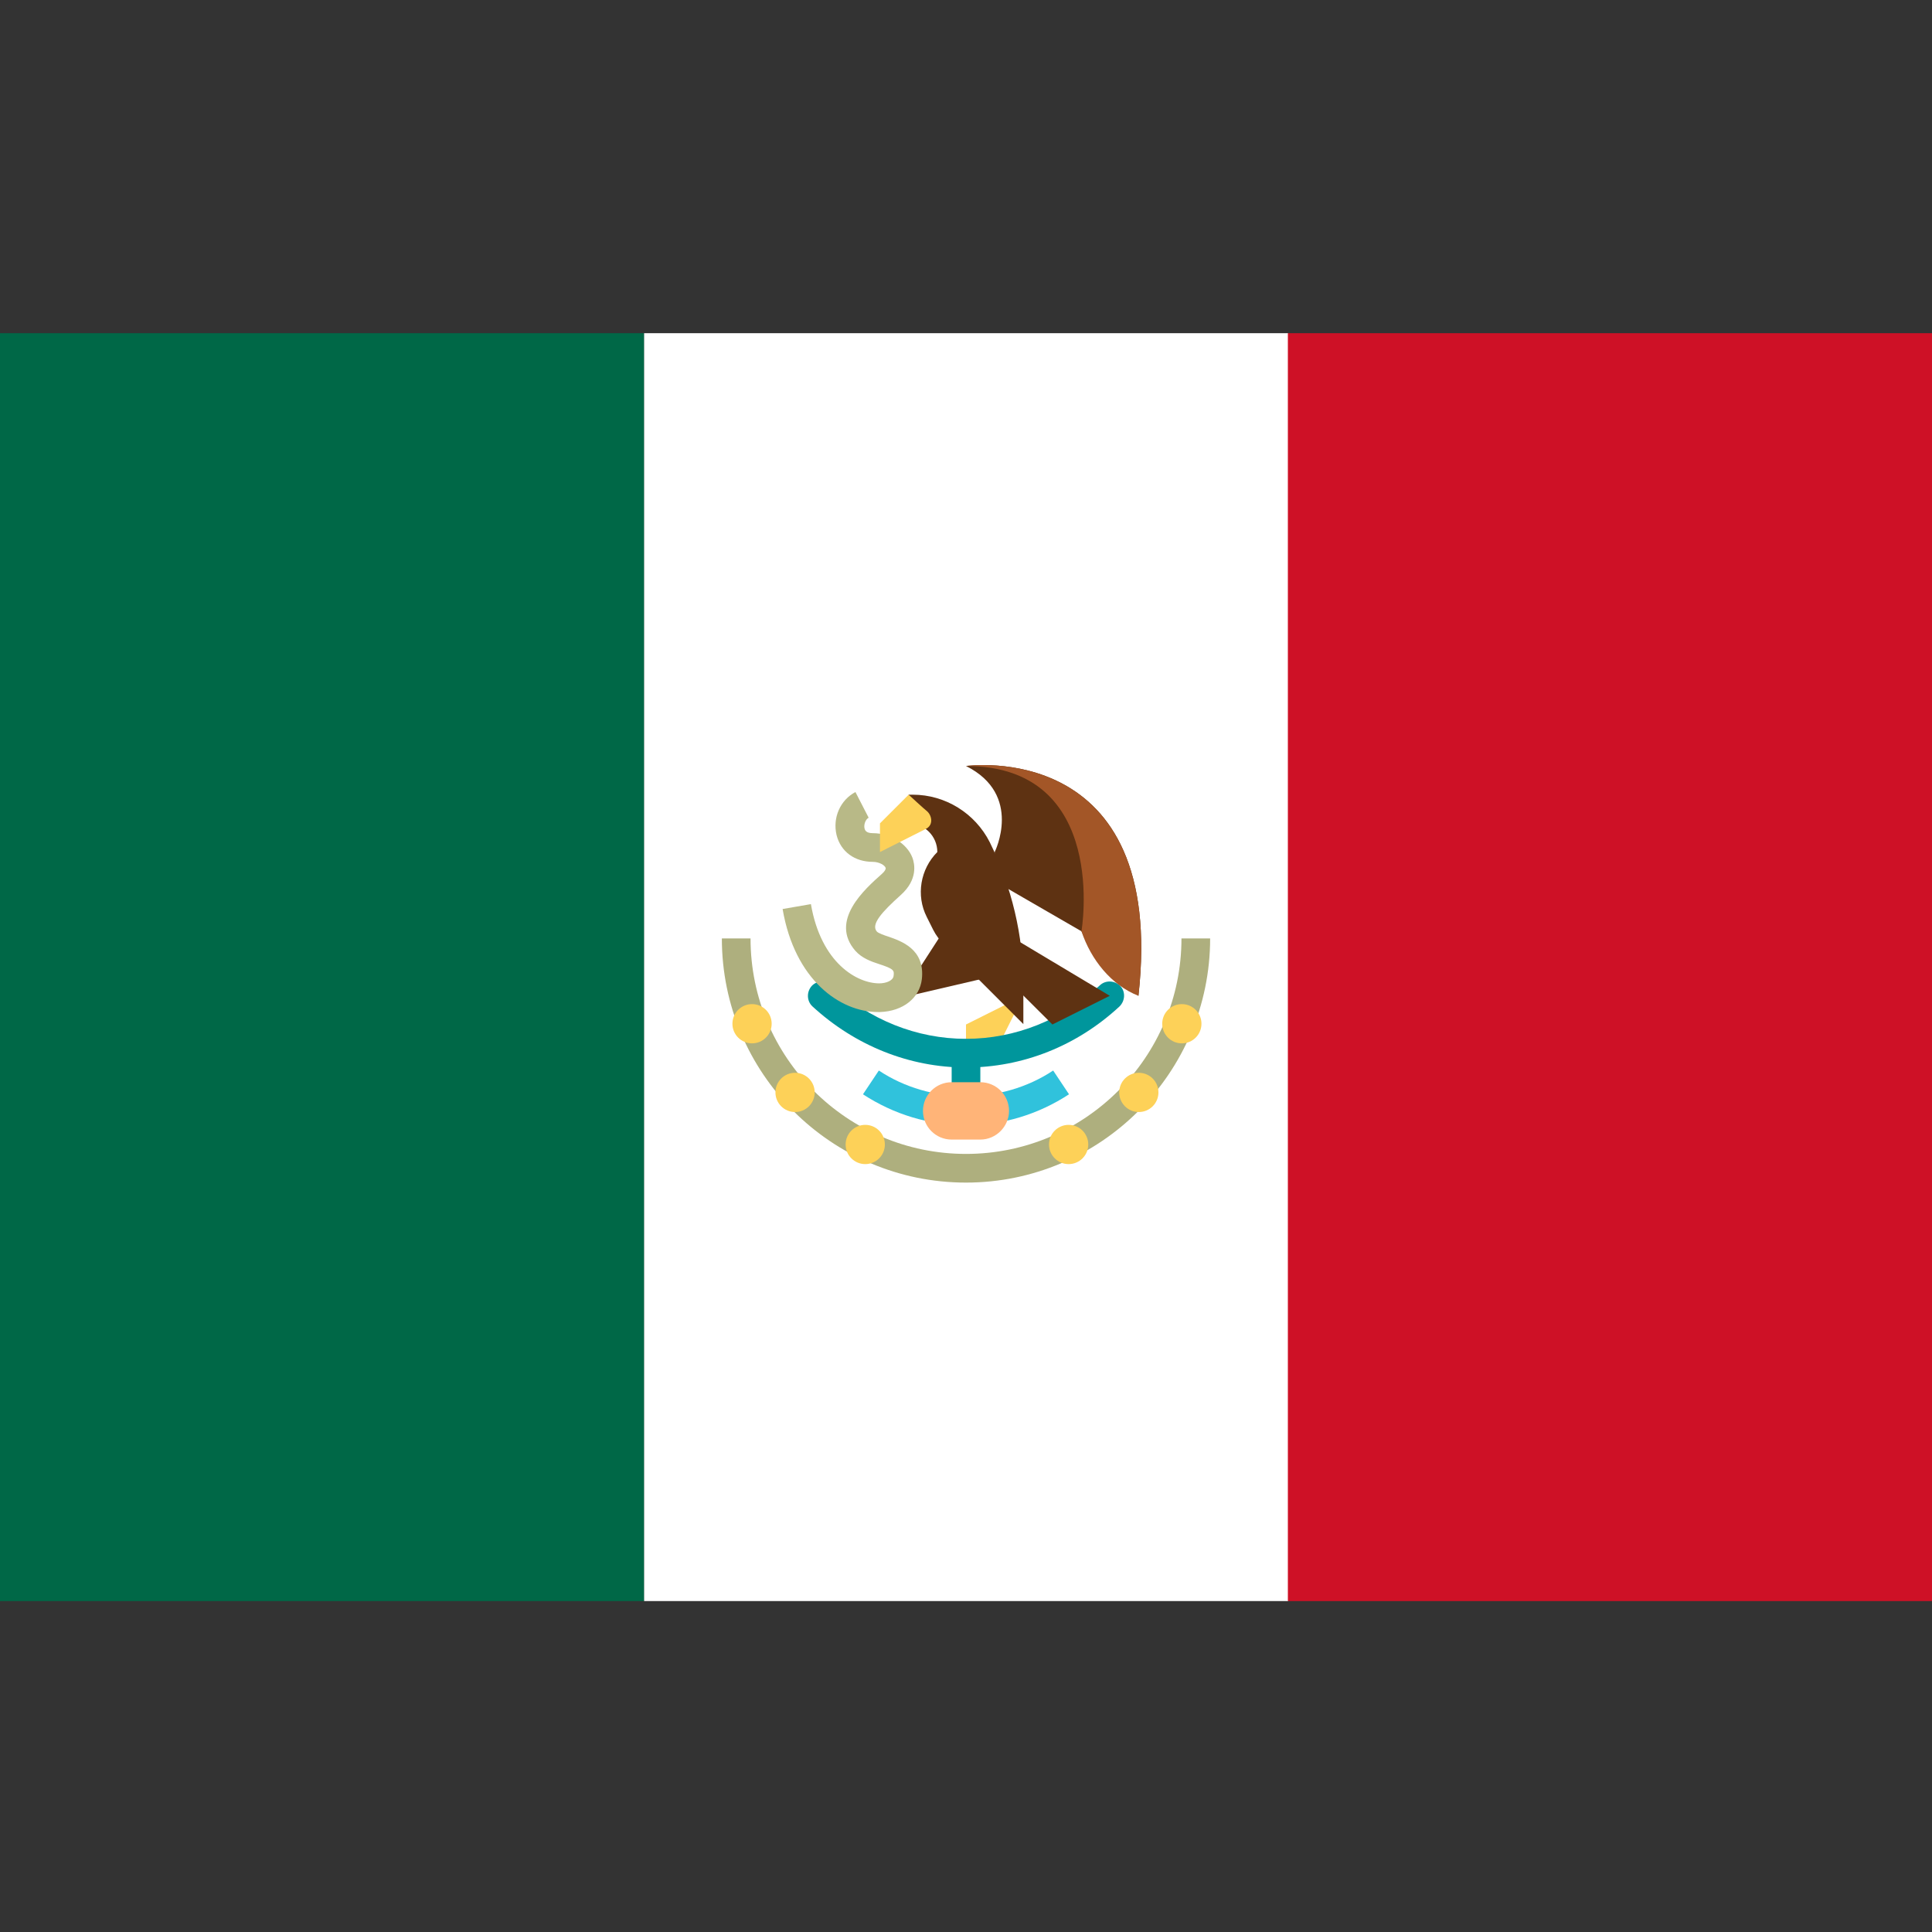 <svg version="1.1" id="Layer_1" xmlns="http://www.w3.org/2000/svg" x="0" y="0" viewBox="0 0 512 512" xml:space="preserve"><rect x="0" y="0" width="512" height="512" fill="#333333" stroke="none"/><style>.st3{fill:#fdd158}.st4{fill:#00969c}.st6{fill:#5e3212}</style><path fill="#006847" d="M0 88.3h170.7v336H0z"/><path fill="#fff" d="M170.7 88.3h170.7v336H170.7z"/><path fill="#ce1126" d="M341.3 88.3H512v336H341.3z"/><g id="Crest"><path class="st3" d="M271.2 263.9l-15.2 7.6v7.6h7.6z"/><path class="st4" d="M256 298.2c-2.1 0-3.8-1.7-3.8-3.8v-15.2c0-2.1 1.7-3.8 3.8-3.8s3.8 1.7 3.8 3.8v15.2c0 2-1.7 3.8-3.8 3.8z"/><path class="st4" d="M256 282.9c-15 0-29.4-5.8-40.7-16.2-1.5-1.4-1.6-3.8-.2-5.4 1.4-1.5 3.8-1.6 5.4-.2 9.9 9.2 22.5 14.2 35.5 14.2s25.6-5 35.5-14.2c1.5-1.4 3.9-1.3 5.4.2 1.4 1.5 1.3 3.9-.2 5.4-11.3 10.5-25.7 16.2-40.7 16.2z"/><path d="M256 298.2c-9.8 0-19.2-2.9-27.3-8.2l4.2-6.3c13.7 9.1 32.5 9.1 46.2 0l4.2 6.3c-8.1 5.3-17.5 8.2-27.3 8.2z" fill="#30c2dc"/><path class="st6" d="M250 246.8l-8.4 13-1.5 4.3L262 259z"/><path d="M232.7 268.2c-10.1 0-22.1-8.5-25.3-27.3l7.5-1.3c2.7 15.7 12.3 21 18.1 21 1.8 0 3.6-.7 3.8-1.9.2-1.5.2-1.9-3.8-3.2-2.2-.7-4.6-1.6-6.3-3.5-7-8 2.5-16.4 7-20.4.8-.7 1.1-1.3 1-1.6-.2-.7-1.7-1.6-3.4-1.6-4.8 0-8.5-2.7-9.6-7.1-1.1-4.6 1-9.3 5-11.4l3.5 6.8c-.9.5-1.3 1.9-1.1 2.8.1.4.3 1.3 2.2 1.3 4.7 0 9.1 2.8 10.5 6.5.6 1.6 1.5 5.8-3.1 9.9-5 4.5-8 7.8-6.3 9.7.4.4 2 1 3 1.3 3.4 1.2 9.8 3.3 8.9 11.3-.6 5-5 8.5-11.1 8.7h-.5z" fill="#b8b987"/><path class="st6" d="M263.6 225.8s7.6-15.2-7.6-22.8c0 0 53.3-7.6 45.7 60.9-5-4-12.4-11.3-15.1-17.1l-23-13.3v-7.7zM256 241.1l38.1 22.8-15.2 7.6-22.9-22.8v-7.6z"/><path class="st6" d="M240.8 218.2c4.2 0 7.6 3.4 7.6 7.6-4.5 4.5-5.7 11.5-2.8 17.2l1.7 3.4c.7 1.4 1.7 2.7 2.8 3.9l21.1 21.1V261c0-13.1-3.1-26-8.9-37.8-3.9-7.7-11.8-12.6-20.4-12.6h-1.1v7.6z"/><path class="st3" d="M240.8 210.6l-7.6 7.6v7.6s9.1-4.6 12.1-6.1c2.1-1 1.7-3.4.5-4.6-1-.8-5-4.5-5-4.5z"/><path d="M256 313.4c-35.7 0-64.7-29-64.7-64.7h7.6c0 31.5 25.6 57.1 57.1 57.1s57.1-25.6 57.1-57.1h7.6c0 35.6-29 64.7-64.7 64.7z" fill="#aeaf7e"/><circle class="st3" cx="199.3" cy="271.3" r="5.2"/><circle class="st3" cx="210.7" cy="289.5" r="5.2"/><circle class="st3" cx="229.3" cy="303.3" r="5.2"/><circle class="st3" cx="313.2" cy="271.3" r="5.2"/><circle class="st3" cx="301.8" cy="289.5" r="5.2"/><circle class="st3" cx="283.2" cy="303.3" r="5.2"/><path d="M259.8 302h-7.6c-4.2 0-7.6-3.4-7.6-7.6 0-4.2 3.4-7.6 7.6-7.6h7.6c4.2 0 7.6 3.4 7.6 7.6 0 4.1-3.4 7.6-7.6 7.6z" fill="#ffb478"/><path d="M286.6 246.8c2.5 7.5 7.9 14.3 15.1 17.1C309.3 195.4 256 203 256 203c38.1 0 30.6 43.8 30.6 43.8z" fill="#a35627"/></g></svg>